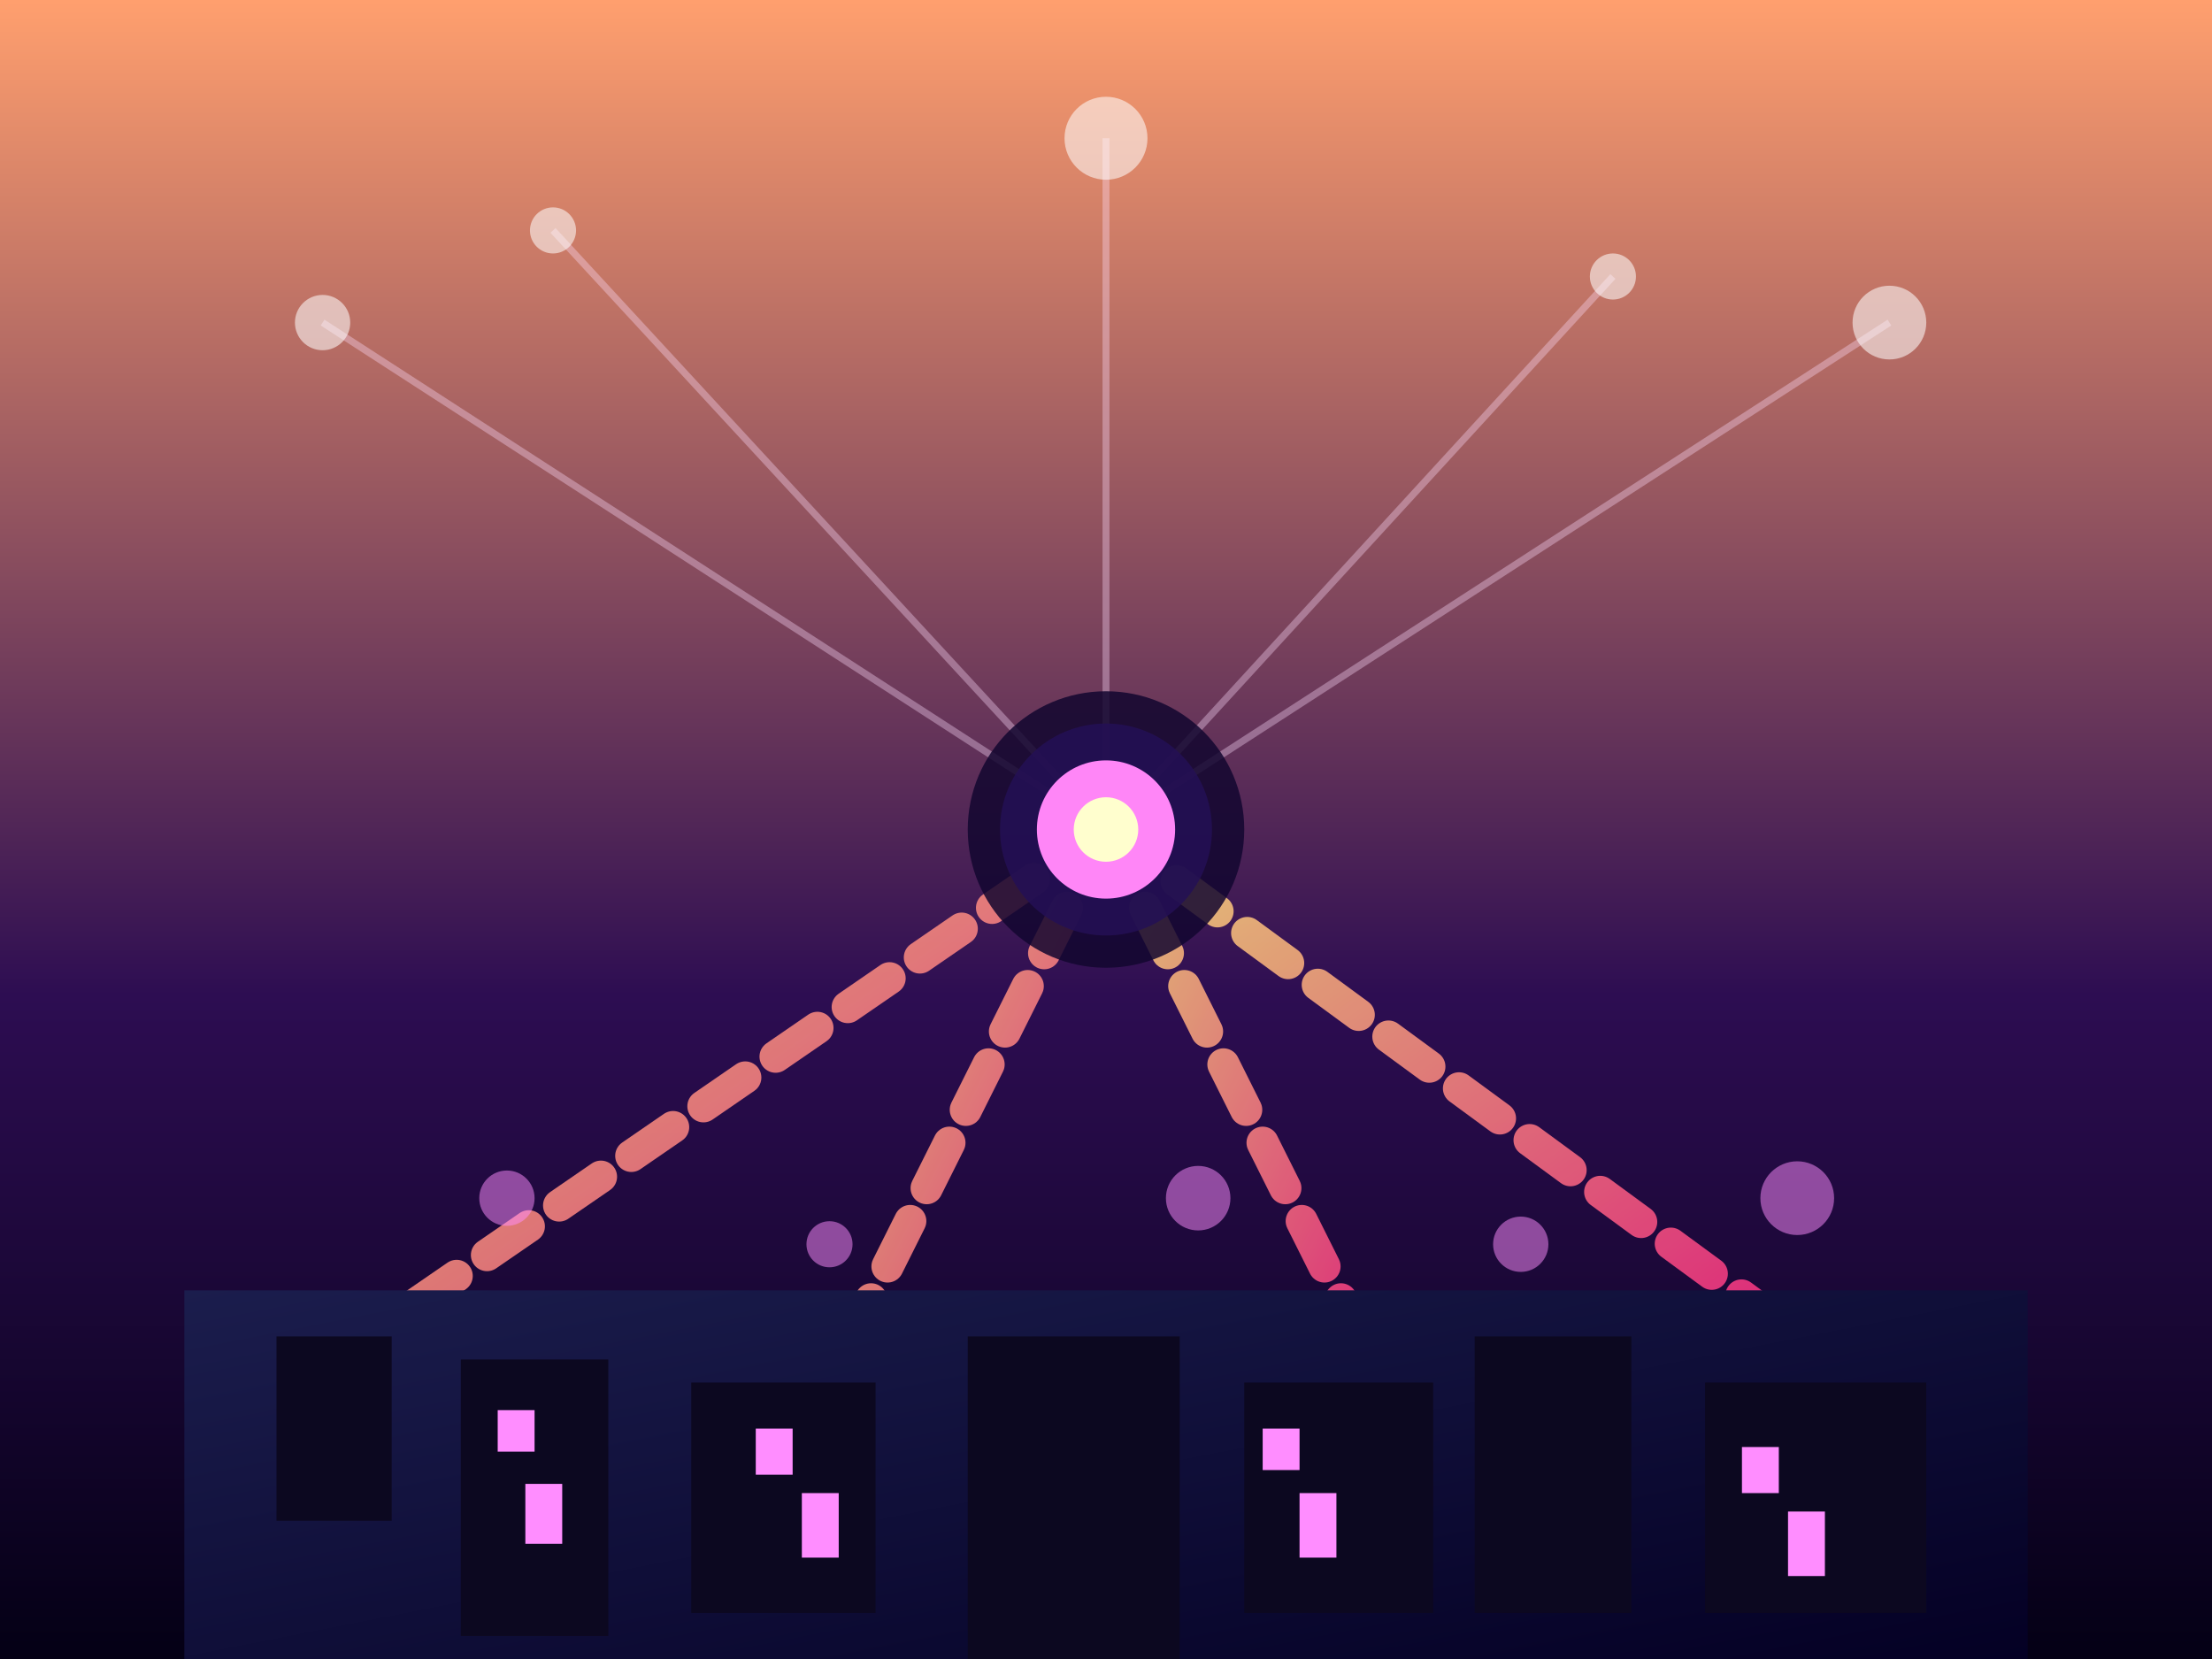 <svg xmlns="http://www.w3.org/2000/svg" viewBox="0 0 960 720">
  <rect x="0" y="0" width="960" height="720" fill="#333333" stroke="none"/>
  <defs>
    <linearGradient id="twilight" x1="0%" y1="0%" x2="0%" y2="100%">
      <stop offset="0%" stop-color="#ff9f6e" />
      <stop offset="60%" stop-color="#2d0d52" />
      <stop offset="100%" stop-color="#040015" />
    </linearGradient>
    <linearGradient id="city" x1="0%" y1="0%" x2="100%" y2="100%">
      <stop offset="0%" stop-color="#1b1d4d" />
      <stop offset="100%" stop-color="#040024" />
    </linearGradient>
    <linearGradient id="trail" x1="0%" y1="0%" x2="100%" y2="100%">
      <stop offset="0%" stop-color="#ffe87a" />
      <stop offset="100%" stop-color="#ff2a87" />
    </linearGradient>
  </defs>
  <rect width="960" height="720" fill="url(#twilight)" />
  <g opacity="0.35" stroke="#ffe0ff" stroke-width="3">
    <path d="M140 140L480 360" />
    <path d="M240 100l240 260" />
    <path d="M820 140L480 360" />
    <path d="M700 120L480 360" />
    <path d="M480 60L480 360" />
  </g>
  <g opacity="0.55" fill="#ffffff">
    <circle cx="140" cy="140" r="12" />
    <circle cx="240" cy="100" r="10" />
    <circle cx="820" cy="140" r="16" />
    <circle cx="700" cy="120" r="10" />
    <circle cx="480" cy="60" r="18" />
  </g>
  <g fill="none" stroke="url(#trail)" stroke-width="14" stroke-linecap="round" stroke-dasharray="22 16" opacity="0.85">
    <path d="M480 360L160 580" />
    <path d="M480 360L360 600" />
    <path d="M480 360L600 600" />
    <path d="M480 360L780 580" />
  </g>
  <g>
    <path d="M80 560h800v160H80z" fill="url(#city)" />
    <g fill="#0c0820">
      <rect x="120" y="580" width="50" height="80" />
      <rect x="200" y="590" width="64" height="120" />
      <rect x="300" y="600" width="80" height="100" />
      <rect x="420" y="580" width="92" height="140" />
      <rect x="540" y="600" width="82" height="100" />
      <rect x="640" y="580" width="68" height="120" />
      <rect x="740" y="600" width="96" height="100" />
    </g>
    <g fill="#ff8dff">
      <rect x="216" y="612" width="16" height="18" />
      <rect x="228" y="644" width="16" height="26" />
      <rect x="328" y="620" width="16" height="20" />
      <rect x="348" y="648" width="16" height="28" />
      <rect x="548" y="620" width="16" height="18" />
      <rect x="564" y="648" width="16" height="28" />
      <rect x="756" y="628" width="16" height="20" />
      <rect x="776" y="656" width="16" height="28" />
    </g>
  </g>
  <g>
    <circle cx="480" cy="360" r="60" fill="#120730" opacity="0.85" />
    <circle cx="480" cy="360" r="46" fill="#241055" opacity="0.85" />
    <circle cx="480" cy="360" r="30" fill="#ff86f7" />
    <circle cx="480" cy="360" r="14" fill="#fffece" />
  </g>
  <g opacity="0.5" fill="#ff8dff">
    <circle cx="220" cy="520" r="12" />
    <circle cx="360" cy="540" r="10" />
    <circle cx="520" cy="520" r="14" />
    <circle cx="660" cy="540" r="12" />
    <circle cx="780" cy="520" r="16" />
  </g>
</svg>
